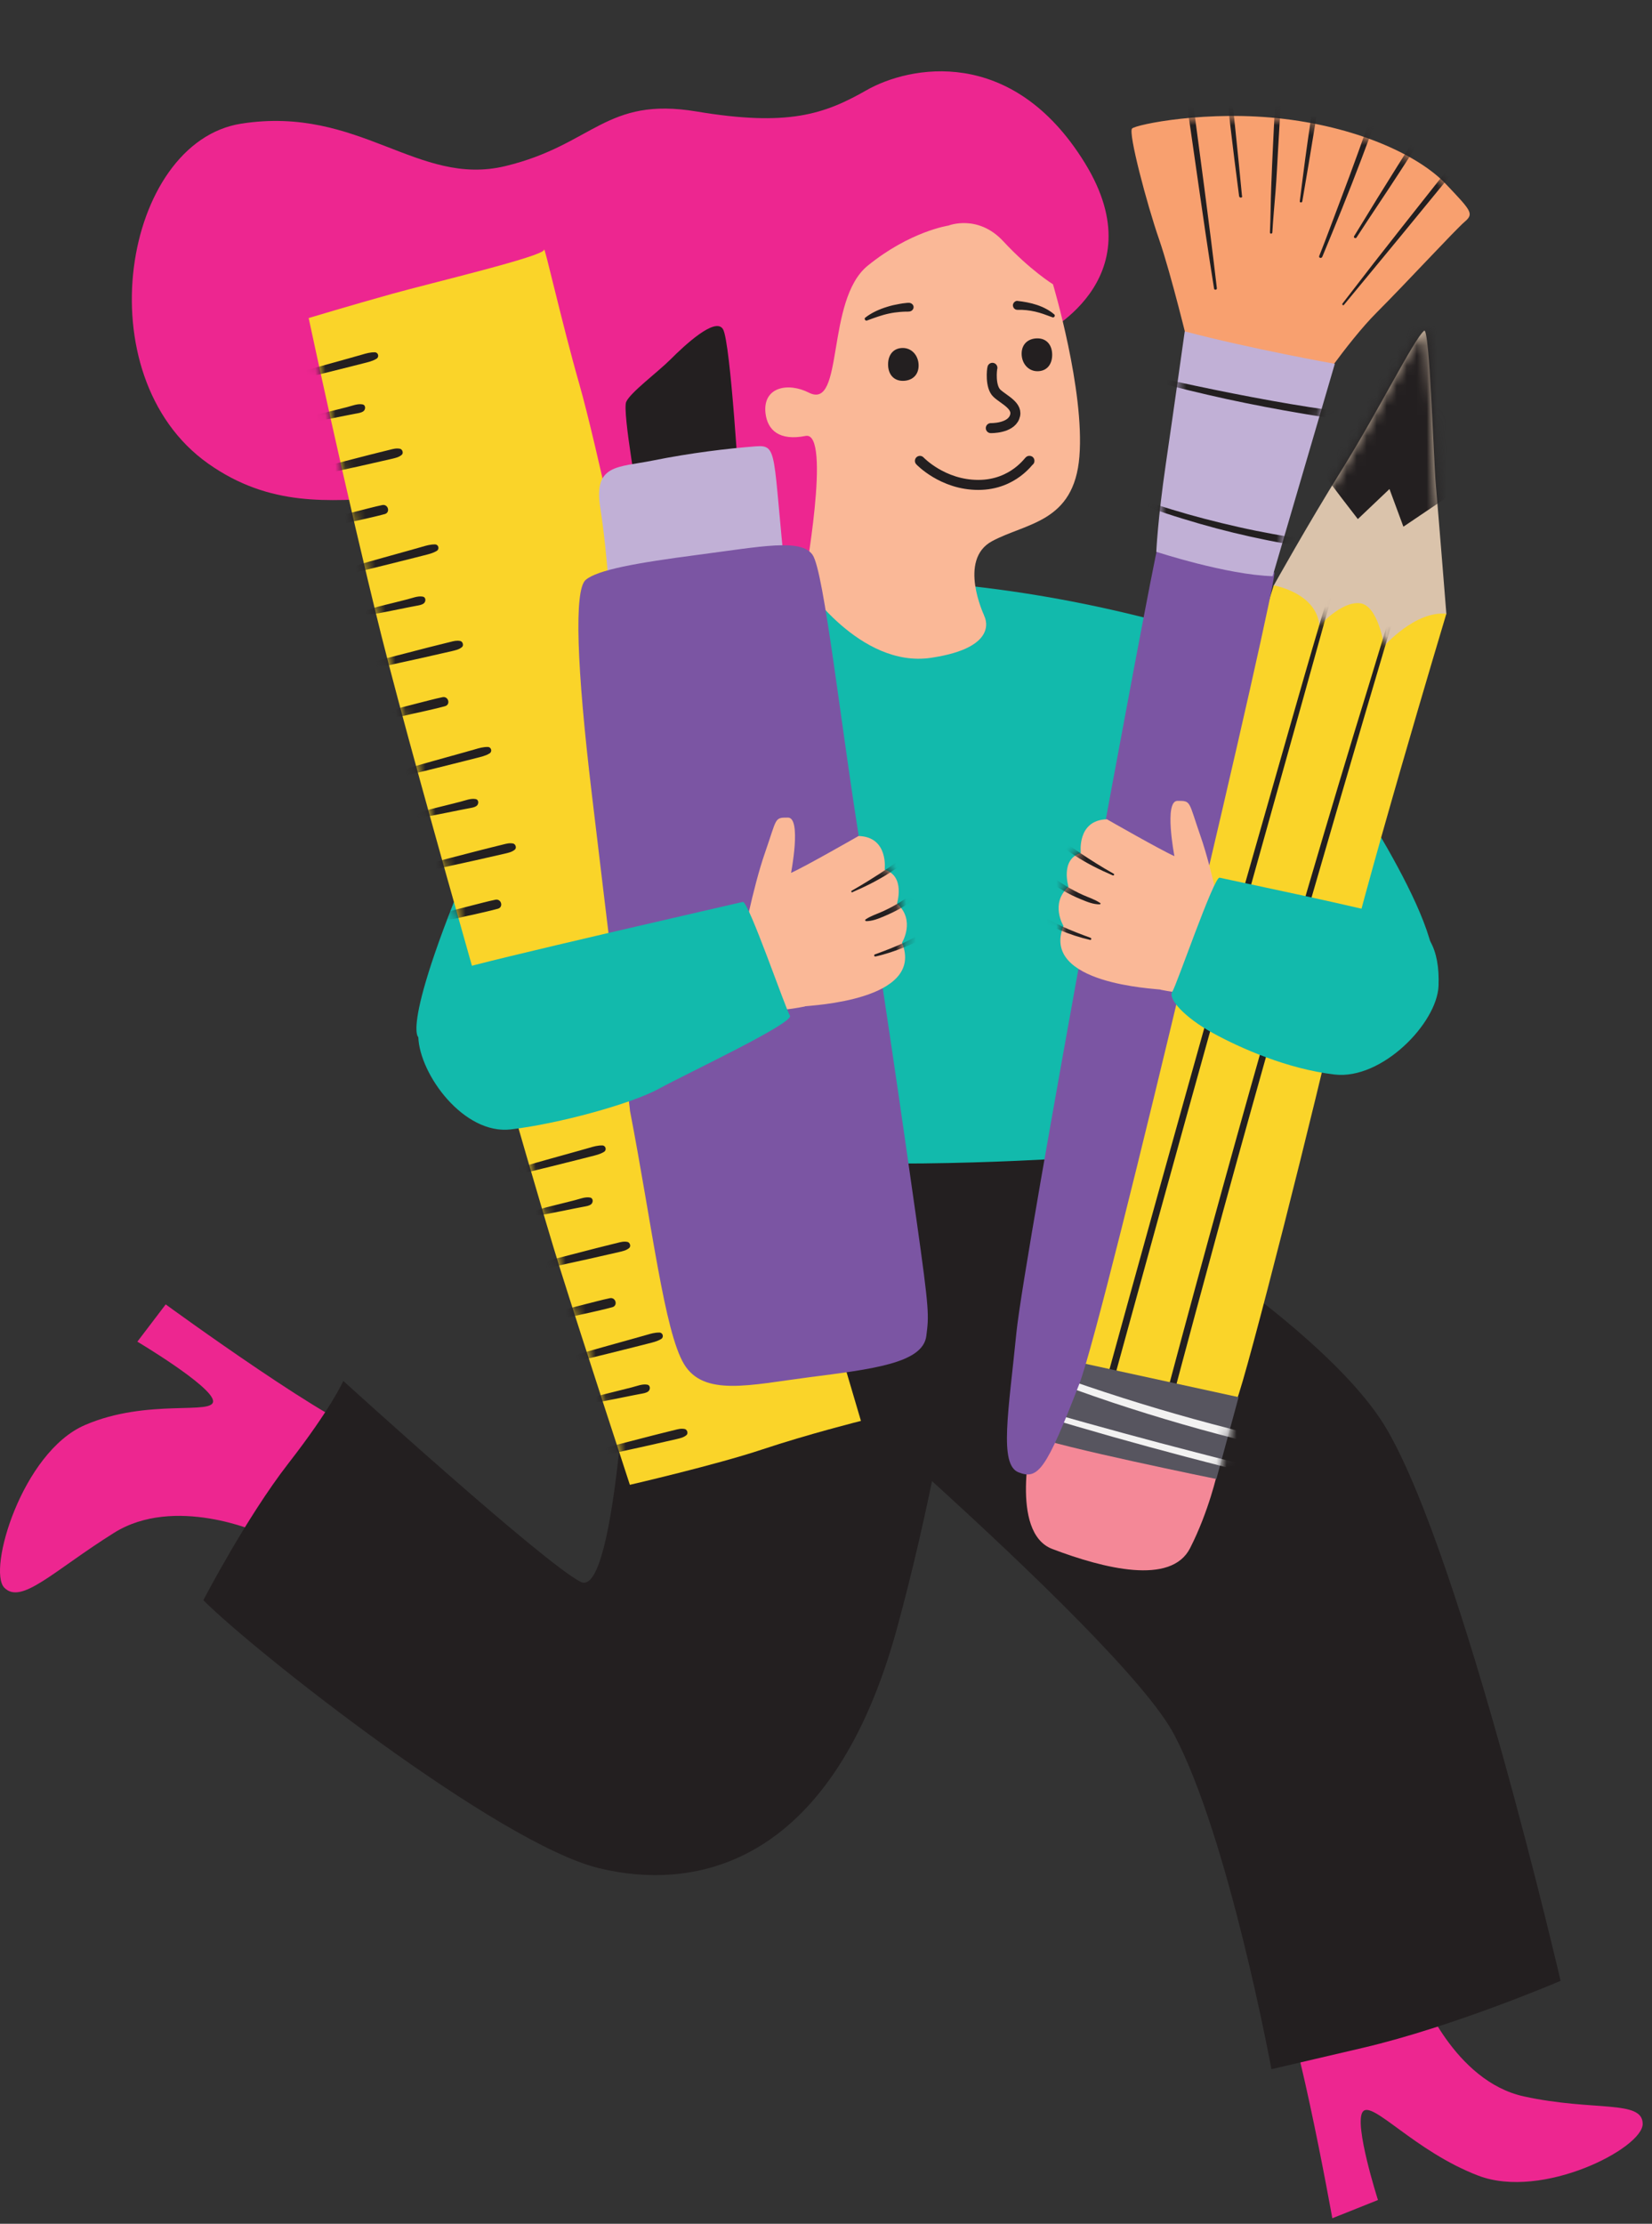 <svg width="165" height="222" viewBox="0 0 165 222" fill="none" xmlns="http://www.w3.org/2000/svg">
<rect x="0" y="0" width="165" height="222" fill="#333333" stroke="none"/>
<g clip-path="url(#clip0_12781_107605)">
<path d="M141.89 198.96C141.89 198.96 145.23 207.77 152.22 209.29C159.21 210.81 164.07 209.59 164.07 212.03C164.07 214.47 154.04 219.63 147.66 217.2C141.28 214.77 137.02 209.6 136.11 210.82C135.2 212.04 137.63 219.63 137.63 219.63L133.07 221.45C133.07 221.45 129.12 199.26 126.99 197.13C124.86 195 133.07 188.01 133.07 188.01L141.88 198.95L141.89 198.96Z" fill="#ED2690"/>
<path d="M25.84 152.99C25.84 152.99 17.44 149.23 11.38 153.03C5.32 156.83 2.13 160.24 0.43 158.5C-1.27 156.76 2.2 144.99 8.47 142.27C14.74 139.55 21.48 141.33 21.28 139.83C21.08 138.32 13.72 133.94 13.72 133.94L16.55 130.22C16.55 130.22 34.35 143.21 37.35 143.24C40.35 143.27 39.78 154.66 39.78 154.66L25.83 152.99H25.84Z" fill="#ED2690"/>
<path d="M98.42 112.03C98.42 112.03 130.94 129.66 138.54 142.73C146.14 155.8 155.87 197.75 155.87 197.75C155.87 197.75 145.23 202.31 136.11 204.44L126.99 206.57C126.99 206.57 122.73 183.47 117.26 173.14C111.79 162.81 71.97 129.37 71.97 129.37L80.78 110.22L98.41 112.04L98.42 112.03Z" fill="#231F20"/>
<path d="M98.12 113.25C98.12 115.07 95.99 139.09 89.61 162.49C83.23 185.89 69.85 188.93 59.82 186.5C49.79 184.07 25.47 164.92 20.31 159.75C20.31 159.75 24.57 151.54 28.82 146.07C33.08 140.6 34.29 137.86 34.29 137.86C34.29 137.86 54.35 156.1 58 157.92C61.65 159.74 62.86 131.17 62.86 131.17C62.86 131.17 62.25 111.11 71.98 101.69" fill="#231F20"/>
<path d="M80.19 62.03C80.19 62.03 66.86 67.79 55.64 55.67C44.42 43.55 33.22 55.06 20.79 46.28C8.37 37.49 12.31 14.16 24.12 12.34C35.94 10.52 41.7 18.7 50.48 16.58C59.27 14.46 60.48 9.61 69.57 11.13C78.66 12.65 82.3 11.43 86.54 9.01C90.78 6.59 101.09 4.46 108.36 16.28C115.63 28.1 103.81 33.55 103.81 33.55L86.84 60.22L80.17 62.04L80.19 62.03Z" fill="#ED2690"/>
<path d="M47.16 106.88L41.79 103.55C41.79 103.55 39.59 102.33 49.89 79.3C60.19 56.27 58.68 103.24 58.68 103.24L47.16 106.88Z" fill="#12BAAC"/>
<path d="M135.94 98.09L130.79 89C130.79 89 133.82 75.67 133.82 76.58C133.82 77.49 146.24 94.76 142.61 98.7C138.97 102.64 135.94 98.09 135.94 98.09Z" fill="#12BAAC"/>
<path d="M66.81 59.45C66.81 59.45 86.87 54.28 116.35 62.19C139.28 68.34 105.41 115.69 105.41 115.69C105.41 115.69 81.09 117.21 72.58 114.78C64.07 112.35 66.8 59.46 66.8 59.46L66.81 59.45Z" fill="#12BAAC"/>
<path d="M98.29 61.43C98.29 61.43 95.65 55.88 99.08 54.03C102.51 52.18 107.28 52.18 107.81 45.57C108.34 38.96 105.17 28.38 105.17 28.38C105.17 28.38 102.87 26.96 100.2 24.08C97.66 21.35 94.73 22.52 94.73 22.52C94.73 22.52 90.89 23.09 86.66 26.53C82.43 29.97 84.34 41 80.79 39.2C78.71 38.14 76.15 38.63 76.46 41.27C76.66 42.93 77.82 44.04 80.46 43.52C83.1 43 80.3 58.27 80.3 58.27C80.3 58.27 85.85 66.73 92.99 65.67C100.13 64.61 98.28 61.44 98.28 61.44L98.29 61.43Z" fill="#FAB897"/>
<path d="M91.75 36.49C91.75 37.46 91.09 38.02 90.17 38.02C89.25 38.02 88.7 37.35 88.7 36.38C88.7 35.41 89.24 34.74 90.17 34.74C91.1 34.74 91.75 35.53 91.75 36.49Z" fill="#231F20"/>
<path d="M102.04 35.31C102.04 34.34 102.7 33.78 103.62 33.78C104.54 33.78 105.09 34.45 105.09 35.42C105.09 36.39 104.55 37.06 103.62 37.06C102.69 37.06 102.04 36.27 102.04 35.31Z" fill="#231F20"/>
<path d="M99.12 36.72C99.07 36.86 98.87 38.6 99.57 39.26C100.27 39.92 101.79 40.53 101.33 41.66C100.88 42.79 98.96 42.74 98.96 42.74" stroke="#231F20" stroke-linecap="round" stroke-linejoin="round"/>
<path d="M91.88 46.01C91.88 46.01 94.14 48.41 97.71 48.41C101.28 48.41 102.86 45.83 102.82 46.01" stroke="#231F20" stroke-linecap="round" stroke-linejoin="round"/>
<path d="M86.59 32C87.32 31.73 88.04 31.46 88.8 31.3C89.17 31.22 89.54 31.17 89.91 31.14C90.1 31.12 90.29 31.12 90.48 31.11C90.72 31.11 90.96 31.14 91.14 30.94C91.28 30.78 91.29 30.55 91.14 30.39C90.95 30.19 90.73 30.22 90.48 30.25C90.27 30.27 90.05 30.3 89.84 30.34C89.43 30.41 89.02 30.5 88.61 30.63C87.83 30.87 87.06 31.21 86.42 31.71C86.28 31.82 86.43 32.06 86.59 32Z" fill="#231F20"/>
<path d="M105.3 31.39C104.29 30.52 102.91 30.18 101.61 30.04C101.46 30.02 101.3 30.14 101.23 30.26C101.14 30.41 101.15 30.55 101.23 30.71C101.3 30.84 101.47 30.94 101.61 30.93C102.21 30.91 102.81 30.98 103.39 31.11C103.97 31.24 104.55 31.47 105.13 31.68C105.29 31.74 105.43 31.5 105.3 31.39Z" fill="#231F20"/>
<path d="M62.91 148.23C62.91 148.23 71.48 146.25 76.1 144.71C80.72 143.17 85.99 141.85 85.99 141.85C85.99 141.85 67.31 78.78 65.11 69.55C62.91 60.32 59.62 44.5 57.86 38.34C56.1 32.19 54.34 24.28 54.34 24.93C54.34 25.58 43.13 28.23 39.18 29.33C35.22 30.43 30.83 31.75 30.83 31.75C30.83 31.75 34.57 49.33 38.08 63.4C41.6 77.46 53.46 118.78 55.88 126.47C58.3 134.16 62.91 148.23 62.91 148.23Z" fill="#FAD429"/>
<mask id="mask0_12781_107605" style="mask-type:luminance" maskUnits="userSpaceOnUse" x="30" y="24" width="56" height="125">
<path d="M62.91 148.23C62.91 148.23 71.48 146.25 76.1 144.71C80.72 143.17 85.99 141.85 85.99 141.85C85.99 141.85 67.31 78.78 65.11 69.55C62.91 60.32 59.62 44.5 57.86 38.34C56.1 32.19 54.34 24.28 54.34 24.93C54.34 25.58 43.13 28.23 39.18 29.33C35.22 30.43 30.83 31.75 30.83 31.75C30.83 31.75 34.57 49.33 38.08 63.4C41.6 77.46 53.46 118.78 55.88 126.47C58.3 134.16 62.91 148.23 62.91 148.23Z" fill="white"/>
</mask>
<g mask="url(#mask0_12781_107605)">
<path d="M27.28 38.31C27.46 38.31 27.57 38.37 27.76 38.34C27.98 38.3 28.2 38.251 28.43 38.2C28.87 38.1 29.32 38.001 29.76 37.901C30.64 37.691 31.52 37.471 32.4 37.251C33.28 37.031 34.16 36.81 35.04 36.59L36.3 36.27C36.77 36.151 37.2 36.06 37.61 35.81C37.9 35.63 37.78 35.181 37.44 35.17C36.98 35.16 36.57 35.281 36.13 35.41L34.82 35.781C33.95 36.02 33.07 36.27 32.2 36.511C31.33 36.751 30.46 37.001 29.59 37.261C29.17 37.38 28.76 37.511 28.35 37.641C28.13 37.711 27.91 37.77 27.7 37.85C27.62 37.88 27.5 37.92 27.42 37.971C27.35 38.02 27.32 38.09 27.24 38.141C27.16 38.191 27.19 38.321 27.29 38.321L27.28 38.31Z" fill="#231F20"/>
<path d="M30.37 42.16C31.35 42.18 32.37 41.91 33.33 41.73C33.81 41.64 34.29 41.54 34.77 41.44C35.03 41.39 35.29 41.34 35.55 41.29C35.81 41.24 36.07 41.21 36.29 41.06C36.53 40.89 36.55 40.43 36.2 40.37C35.71 40.28 35.15 40.52 34.67 40.64C34.19 40.76 33.69 40.89 33.2 41.01C32.24 41.26 31.2 41.45 30.31 41.9C30.17 41.97 30.25 42.17 30.38 42.18L30.37 42.16Z" fill="#231F20"/>
<path d="M31.7 47.39C32.41 47.35 33.12 47.15 33.81 47C34.5 46.85 35.23 46.69 35.95 46.53C36.67 46.37 37.33 46.22 38.02 46.06L39.12 45.81C39.49 45.72 39.81 45.66 40.11 45.42C40.33 45.25 40.2 44.85 39.95 44.8C39.59 44.73 39.29 44.81 38.94 44.9L37.85 45.17C37.14 45.35 36.44 45.52 35.73 45.71C35.02 45.9 34.36 46.06 33.68 46.24C33 46.42 32.24 46.58 31.58 46.87C31.32 46.98 31.46 47.4 31.72 47.39H31.7Z" fill="#231F20"/>
<path d="M33.48 52.381C33.89 52.381 34.31 52.291 34.71 52.191C35.11 52.091 35.55 52.001 35.97 51.911C36.79 51.721 37.62 51.541 38.43 51.321C39.01 51.161 38.77 50.301 38.18 50.421C37.36 50.591 36.54 50.821 35.73 51.021C35.33 51.121 34.93 51.231 34.53 51.331C34.13 51.431 33.7 51.541 33.32 51.741C33.02 51.901 33.17 52.361 33.49 52.371L33.48 52.381Z" fill="#231F20"/>
<path d="M33.3 57.49C33.48 57.49 33.59 57.55 33.78 57.52C34 57.48 34.22 57.43 34.45 57.38C34.89 57.28 35.34 57.18 35.78 57.08C36.66 56.87 37.54 56.65 38.42 56.43C39.3 56.21 40.18 55.99 41.06 55.77L42.32 55.45C42.79 55.33 43.22 55.24 43.63 54.99C43.92 54.81 43.8 54.36 43.46 54.35C43 54.34 42.59 54.46 42.15 54.59L40.84 54.96C39.97 55.2 39.09 55.45 38.22 55.69C37.35 55.93 36.48 56.18 35.61 56.44C35.19 56.56 34.78 56.69 34.37 56.82C34.15 56.89 33.93 56.95 33.72 57.03C33.64 57.06 33.52 57.1 33.44 57.15C33.37 57.2 33.34 57.27 33.26 57.32C33.18 57.37 33.21 57.5 33.31 57.5L33.3 57.49Z" fill="#231F20"/>
<path d="M36.39 61.351C37.37 61.371 38.39 61.101 39.35 60.921C39.83 60.831 40.31 60.731 40.79 60.631C41.05 60.581 41.31 60.531 41.57 60.481C41.83 60.431 42.09 60.401 42.31 60.251C42.55 60.081 42.57 59.621 42.22 59.561C41.73 59.471 41.17 59.711 40.69 59.831C40.21 59.951 39.71 60.081 39.22 60.201C38.26 60.451 37.22 60.641 36.33 61.091C36.19 61.161 36.27 61.361 36.4 61.371L36.39 61.351Z" fill="#231F20"/>
<path d="M37.72 66.581C38.43 66.54 39.14 66.341 39.83 66.191C40.52 66.04 41.25 65.88 41.97 65.721C42.69 65.561 43.35 65.41 44.04 65.251L45.14 65.001C45.51 64.91 45.83 64.85 46.13 64.611C46.35 64.441 46.22 64.04 45.97 63.99C45.61 63.92 45.31 64.001 44.96 64.091L43.87 64.361C43.16 64.54 42.46 64.71 41.75 64.9C41.04 65.091 40.38 65.251 39.7 65.43C39.02 65.611 38.26 65.77 37.6 66.061C37.34 66.171 37.48 66.591 37.74 66.581H37.72Z" fill="#231F20"/>
<path d="M39.5 71.56C39.91 71.56 40.33 71.47 40.73 71.37C41.13 71.27 41.57 71.18 41.99 71.09C42.81 70.9 43.64 70.72 44.45 70.5C45.03 70.34 44.79 69.48 44.2 69.6C43.38 69.77 42.56 70 41.75 70.2C41.35 70.3 40.95 70.41 40.55 70.51C40.15 70.61 39.72 70.72 39.34 70.92C39.04 71.08 39.19 71.54 39.51 71.55L39.5 71.56Z" fill="#231F20"/>
<path d="M38.57 77.711C38.75 77.711 38.86 77.771 39.05 77.741C39.27 77.701 39.49 77.651 39.72 77.601C40.16 77.501 40.61 77.401 41.05 77.301C41.93 77.091 42.81 76.871 43.69 76.651C44.57 76.431 45.45 76.211 46.33 75.991L47.59 75.671C48.06 75.551 48.49 75.461 48.9 75.211C49.19 75.031 49.07 74.581 48.73 74.571C48.27 74.561 47.86 74.681 47.42 74.811L46.11 75.181C45.24 75.421 44.36 75.671 43.49 75.911C42.62 76.151 41.75 76.401 40.88 76.661C40.46 76.781 40.05 76.911 39.64 77.041C39.42 77.111 39.2 77.171 38.99 77.251C38.91 77.281 38.79 77.321 38.71 77.371C38.64 77.421 38.61 77.491 38.53 77.541C38.45 77.591 38.48 77.721 38.58 77.721L38.57 77.711Z" fill="#231F20"/>
<path d="M41.67 81.561C42.65 81.581 43.67 81.311 44.63 81.131C45.11 81.041 45.59 80.941 46.07 80.841C46.33 80.791 46.59 80.741 46.85 80.691C47.11 80.641 47.37 80.611 47.59 80.461C47.83 80.291 47.85 79.831 47.5 79.771C47.01 79.681 46.45 79.921 45.97 80.041C45.49 80.161 44.99 80.291 44.5 80.411C43.54 80.661 42.5 80.851 41.61 81.301C41.47 81.371 41.55 81.571 41.68 81.581L41.67 81.561Z" fill="#231F20"/>
<path d="M43 86.8C43.71 86.76 44.42 86.56 45.11 86.41C45.8 86.26 46.53 86.1 47.25 85.94C47.97 85.78 48.63 85.63 49.32 85.47L50.42 85.22C50.79 85.13 51.11 85.07 51.41 84.83C51.63 84.66 51.5 84.26 51.25 84.21C50.89 84.14 50.59 84.22 50.24 84.31L49.15 84.58C48.44 84.76 47.74 84.93 47.03 85.12C46.32 85.31 45.66 85.47 44.98 85.65C44.3 85.83 43.54 85.99 42.88 86.28C42.62 86.39 42.76 86.81 43.02 86.8H43Z" fill="#231F20"/>
<path d="M44.78 91.78C45.19 91.78 45.61 91.69 46.01 91.59C46.41 91.49 46.85 91.4 47.27 91.31C48.09 91.12 48.92 90.94 49.73 90.72C50.31 90.56 50.07 89.7 49.48 89.82C48.66 89.99 47.84 90.22 47.03 90.42C46.63 90.52 46.23 90.63 45.83 90.73C45.43 90.83 45 90.94 44.62 91.14C44.32 91.3 44.47 91.76 44.79 91.77L44.78 91.78Z" fill="#231F20"/>
<path d="M50 117.49C50.18 117.49 50.29 117.55 50.48 117.52C50.7 117.48 50.92 117.43 51.15 117.38C51.59 117.28 52.04 117.18 52.48 117.08C53.36 116.87 54.24 116.65 55.12 116.43C56 116.21 56.88 115.99 57.76 115.77L59.02 115.45C59.49 115.33 59.92 115.24 60.33 114.99C60.62 114.81 60.5 114.36 60.16 114.35C59.7 114.34 59.29 114.46 58.85 114.59L57.54 114.96C56.67 115.2 55.79 115.45 54.92 115.69C54.05 115.93 53.18 116.18 52.31 116.44C51.89 116.56 51.48 116.69 51.07 116.82C50.85 116.89 50.63 116.95 50.42 117.03C50.34 117.06 50.22 117.1 50.14 117.15C50.07 117.2 50.04 117.27 49.96 117.32C49.88 117.37 49.91 117.5 50.01 117.5L50 117.49Z" fill="#231F20"/>
<path d="M53.1 121.341C54.08 121.361 55.1 121.091 56.06 120.911C56.54 120.821 57.02 120.721 57.5 120.621C57.76 120.571 58.02 120.521 58.28 120.471C58.54 120.421 58.8 120.391 59.02 120.241C59.26 120.071 59.28 119.611 58.93 119.551C58.44 119.461 57.88 119.701 57.4 119.821C56.92 119.941 56.42 120.071 55.93 120.191C54.97 120.441 53.93 120.631 53.04 121.081C52.9 121.151 52.98 121.351 53.11 121.361L53.1 121.341Z" fill="#231F20"/>
<path d="M54.42 126.571C55.13 126.531 55.84 126.331 56.53 126.181C57.22 126.031 57.95 125.871 58.67 125.711C59.39 125.551 60.05 125.401 60.74 125.241L61.84 124.991C62.21 124.901 62.53 124.841 62.83 124.601C63.05 124.431 62.92 124.031 62.67 123.981C62.31 123.911 62.01 123.991 61.66 124.081L60.57 124.351C59.86 124.531 59.16 124.701 58.45 124.891C57.74 125.081 57.08 125.241 56.4 125.421C55.72 125.601 54.96 125.761 54.3 126.051C54.04 126.161 54.18 126.581 54.44 126.571H54.42Z" fill="#231F20"/>
<path d="M56.21 131.56C56.62 131.56 57.04 131.47 57.44 131.37C57.84 131.27 58.28 131.18 58.7 131.09C59.52 130.9 60.35 130.72 61.16 130.5C61.74 130.34 61.5 129.48 60.91 129.6C60.09 129.77 59.27 130 58.46 130.2C58.06 130.3 57.66 130.41 57.26 130.51C56.86 130.61 56.43 130.72 56.05 130.92C55.75 131.08 55.9 131.54 56.22 131.55L56.21 131.56Z" fill="#231F20"/>
<path d="M55.71 136.171C55.89 136.171 56 136.231 56.19 136.201C56.41 136.161 56.63 136.111 56.86 136.061C57.3 135.961 57.75 135.861 58.19 135.761C59.07 135.551 59.95 135.331 60.83 135.111C61.71 134.891 62.59 134.671 63.47 134.451L64.73 134.131C65.2 134.011 65.63 133.921 66.04 133.671C66.33 133.491 66.21 133.041 65.87 133.031C65.41 133.021 65 133.141 64.56 133.271L63.25 133.641C62.38 133.881 61.5 134.131 60.63 134.371C59.76 134.611 58.89 134.861 58.02 135.121C57.6 135.241 57.19 135.371 56.78 135.501C56.56 135.571 56.34 135.631 56.13 135.711C56.05 135.741 55.93 135.781 55.85 135.831C55.78 135.881 55.75 135.951 55.67 136.001C55.59 136.051 55.62 136.181 55.72 136.181L55.71 136.171Z" fill="#231F20"/>
<path d="M58.81 140.021C59.79 140.041 60.81 139.771 61.77 139.591C62.25 139.501 62.73 139.401 63.21 139.301C63.47 139.251 63.73 139.201 63.99 139.151C64.25 139.101 64.51 139.071 64.73 138.921C64.97 138.751 64.99 138.291 64.64 138.231C64.15 138.141 63.59 138.381 63.11 138.501C62.63 138.621 62.13 138.751 61.64 138.871C60.68 139.121 59.64 139.311 58.75 139.761C58.61 139.831 58.69 140.031 58.82 140.041L58.81 140.021Z" fill="#231F20"/>
<path d="M60.14 145.25C60.85 145.21 61.56 145.01 62.25 144.86C62.94 144.71 63.67 144.55 64.39 144.39C65.11 144.23 65.77 144.08 66.46 143.92L67.56 143.67C67.93 143.58 68.25 143.52 68.55 143.28C68.77 143.11 68.64 142.71 68.39 142.66C68.03 142.59 67.73 142.67 67.38 142.76L66.29 143.03C65.58 143.21 64.88 143.38 64.17 143.57C63.46 143.76 62.8 143.92 62.12 144.1C61.44 144.28 60.68 144.44 60.02 144.73C59.76 144.84 59.9 145.26 60.16 145.25H60.14Z" fill="#231F20"/>
</g>
<path d="M63.96 51.22C63.85 50.61 62.14 41.07 62.54 40.13C62.94 39.19 65.68 37.17 66.99 35.86C68.3 34.55 71.44 31.59 72.21 32.86C72.98 34.13 73.87 49.49 73.87 49.49C73.87 49.49 72.69 53.1 71 53.13C69.31 53.16 63.95 51.23 63.95 51.23L63.96 51.22Z" fill="#231F20"/>
<path d="M61.13 62.85C61.13 62.85 60.68 55.17 59.96 50.74C59.24 46.31 61.7 46.68 65.18 45.98C69.01 45.21 72.62 44.78 75.46 44.56C77.75 44.38 77.14 45.19 78.48 57.76C79.83 70.32 64.62 66.04 64.62 66.04L61.12 62.85H61.13Z" fill="#C1B0D6"/>
<path d="M62.92 110.819C62.92 110.819 60.61 91.899 59.11 79.269C57.6 66.639 57.32 58.889 58.5 57.889C59.68 56.899 63.43 56.209 69.78 55.379C76.13 54.549 79.98 53.749 81.15 55.379C82.32 57.009 84 72.719 86.02 85.009C88.05 97.299 90.24 112.619 91.54 121.799C92.84 130.979 92.78 131.309 92.52 133.369C92.18 136.099 87.12 136.679 80.78 137.499C74.9 138.259 70.29 139.449 68.32 136.179C66.35 132.909 65.12 122.259 62.91 110.829L62.92 110.819Z" fill="#7B55A3"/>
<path d="M103.09 143.39C103.09 143.39 100.77 152.99 105.11 154.64C110.26 156.59 116.96 158.28 118.86 154.56C120.76 150.84 121.6 146.97 121.6 146.97L103.09 143.39Z" fill="#F48897"/>
<path d="M132.04 69.22C131.58 68.8 127.22 58.45 127.22 58.45C127.22 58.45 130.65 52.3 133.95 47.01C137.7 41 141.22 33.85 142.24 33.02C142.79 32.57 143.19 46 143.41 48.44C143.63 50.88 144.46 61.27 144.46 61.27C144.46 61.27 134.84 77.06 134.26 77.87C133.68 78.68 132.04 69.21 132.04 69.21V69.22Z" fill="#DAC3AB"/>
<path d="M144.46 61.27C144.46 61.27 135.81 90.049 133.75 99.59C131.69 109.119 124.44 137.669 123.5 139.809C122.55 141.949 104.91 136.599 104.91 136.599C104.91 136.599 113.33 106.859 117.85 90.32C122.37 73.779 127.22 58.44 127.22 58.44C127.22 58.44 131.51 59.169 131.78 62.48C131.78 62.48 133.95 60.029 135.81 60.219C137.67 60.41 138.24 64.499 138.24 64.499C138.24 64.499 141.35 60.959 144.46 61.27Z" fill="#FAD429"/>
<mask id="mask1_12781_107605" style="mask-type:luminance" maskUnits="userSpaceOnUse" x="104" y="58" width="41" height="83">
<path d="M144.46 61.27C144.46 61.27 135.81 90.049 133.75 99.59C131.69 109.119 124.44 137.669 123.5 139.809C122.55 141.949 104.91 136.599 104.91 136.599C104.91 136.599 113.33 106.859 117.85 90.32C122.37 73.779 127.22 58.44 127.22 58.44C127.22 58.44 131.51 59.169 131.78 62.48C131.78 62.48 133.95 60.029 135.81 60.219C137.67 60.41 138.24 64.499 138.24 64.499C138.24 64.499 141.35 60.959 144.46 61.27Z" fill="white"/>
</mask>
<g mask="url(#mask1_12781_107605)">
<path d="M133.39 57.05C131.27 63.88 129.34 70.78 127.37 77.65C125.39 84.56 123.42 91.48 121.47 98.4C119.53 105.29 117.61 112.18 115.69 119.07C113.77 125.96 111.87 132.86 109.97 139.76C108.07 146.66 106.17 153.63 104.29 160.57C104.06 161.42 103.9 162.29 103.74 163.16C103.69 163.42 104.05 163.52 104.14 163.27C105.34 159.88 106.16 156.36 107.11 152.9C108.06 149.44 108.98 146.03 109.92 142.6C111.82 135.66 113.73 128.73 115.64 121.8C117.55 114.87 119.46 108.01 121.38 101.12C123.3 94.23 125.23 87.34 127.16 80.45C129.09 73.56 131.04 66.6 132.96 59.68C133.2 58.83 133.41 57.98 133.64 57.13C133.68 56.97 133.45 56.91 133.4 57.06L133.39 57.05Z" fill="#231F20"/>
<path d="M139.9 58.39C138.7 61.67 137.75 65.04 136.72 68.38C135.69 71.72 134.69 75 133.7 78.31C131.69 85 129.73 91.71 127.8 98.42C125.87 105.13 123.99 111.79 122.14 118.49C120.29 125.19 118.46 131.9 116.67 138.62C114.88 145.34 113.12 152.07 111.39 158.8C111.17 159.65 110.95 160.51 110.74 161.36C110.63 161.79 111.29 161.98 111.41 161.54C113.17 154.81 114.88 148.07 116.66 141.35C118.44 134.63 120.27 127.85 122.11 121.11C123.95 114.4 125.82 107.71 127.72 101.02C129.62 94.33 131.55 87.65 133.5 80.98C135.45 74.31 137.41 67.64 139.39 60.97C139.64 60.12 139.86 59.27 140.08 58.42C140.11 58.31 139.95 58.27 139.91 58.37L139.9 58.39Z" fill="#231F20"/>
</g>
<path d="M105.25 135.46L123.71 139.48L121.49 147.65C121.49 147.65 105.48 144.39 103.15 143.36L105.25 135.46Z" fill="#57555F"/>
<mask id="mask2_12781_107605" style="mask-type:luminance" maskUnits="userSpaceOnUse" x="103" y="135" width="21" height="13">
<path d="M105.25 135.46L123.71 139.48L121.49 147.65C121.49 147.65 105.48 144.39 103.15 143.36L105.25 135.46Z" fill="white"/>
</mask>
<g mask="url(#mask2_12781_107605)">
<path d="M97.26 134.61C99.43 135.73 101.74 136.59 104.02 137.47C106.3 138.35 108.68 139.2 111.03 139.99C115.75 141.56 120.54 142.94 125.38 144.12C126.74 144.45 128.11 144.77 129.48 145.07C130.17 145.22 130.87 145.37 131.57 145.51C132.27 145.65 132.96 145.83 133.66 145.9C134.11 145.95 134.21 145.19 133.77 145.11C133.29 145.01 132.8 144.92 132.32 144.82C131.97 144.75 131.85 145.22 132.18 145.34C132.64 145.52 133.1 145.7 133.56 145.89L133.78 145.11C133.17 144.94 132.54 144.85 131.92 144.72C131.3 144.59 130.72 144.47 130.12 144.34C128.9 144.08 127.69 143.81 126.48 143.52C124.06 142.95 121.65 142.33 119.26 141.67C114.5 140.36 109.79 138.85 105.14 137.19C103.86 136.73 102.58 136.27 101.31 135.79C100.04 135.31 98.72 134.78 97.4 134.34C97.25 134.29 97.15 134.53 97.29 134.6L97.26 134.61Z" fill="#F2F1F1"/>
<path d="M96.7 138.99C99.07 139.87 101.5 140.58 103.92 141.32C106.34 142.06 108.7 142.75 111.1 143.43C115.99 144.81 120.9 146.1 125.83 147.32C127.21 147.66 128.6 147.99 129.98 148.32C131.36 148.65 132.77 149.01 134.19 149.2C134.52 149.24 134.56 148.73 134.27 148.64C133.05 148.25 131.78 148 130.54 147.71C129.3 147.42 128.08 147.14 126.86 146.84C124.39 146.25 121.93 145.64 119.48 145C114.62 143.75 109.77 142.42 104.94 141.05C102.22 140.28 99.53 139.42 96.79 138.71C96.6 138.66 96.53 138.93 96.71 139L96.7 138.99Z" fill="#F2F1F1"/>
</g>
<mask id="mask3_12781_107605" style="mask-type:luminance" maskUnits="userSpaceOnUse" x="127" y="33" width="18" height="45">
<path d="M132.04 69.22C131.58 68.8 127.22 58.45 127.22 58.45C127.22 58.45 130.65 52.3 133.95 47.01C137.7 41 141.22 33.85 142.24 33.02C142.79 32.57 143.19 46 143.41 48.44C143.63 50.88 144.46 61.27 144.46 61.27C144.46 61.27 134.84 77.06 134.26 77.87C133.68 78.68 132.04 69.21 132.04 69.21V69.22Z" fill="white"/>
</mask>
<g mask="url(#mask3_12781_107605)">
<path d="M132.28 47.4C132.64 47.98 135.62 51.82 135.62 51.82L138.78 48.82L140.17 52.58L145.98 48.66C145.98 48.66 145.69 33.22 145.07 32.32C144.45 31.42 140.81 30.43 140.22 30.38" fill="#231F20"/>
</g>
<path d="M118.74 34.7C118.74 34.7 116.98 27.41 115.77 23.9C114.55 20.39 112.66 13.23 113.07 12.83C113.48 12.43 120.63 10.94 128.33 11.88C136.03 12.82 141.84 15.66 144.4 18.36C146.96 21.06 147.24 21.33 146.29 22.14C145.34 22.95 140.48 28.22 137.51 31.19C134.54 34.16 130.76 39.83 130.76 39.83L118.74 34.7Z" fill="#F8A06F"/>
<mask id="mask4_12781_107605" style="mask-type:luminance" maskUnits="userSpaceOnUse" x="113" y="11" width="34" height="29">
<path d="M118.74 34.7C118.74 34.7 116.98 27.41 115.77 23.9C114.55 20.39 112.66 13.23 113.07 12.83C113.48 12.43 120.63 10.94 128.33 11.88C136.03 12.82 141.84 15.66 144.4 18.36C146.96 21.06 147.24 21.33 146.29 22.14C145.34 22.95 140.48 28.22 137.51 31.19C134.54 34.16 130.76 39.83 130.76 39.83L118.74 34.7Z" fill="white"/>
</mask>
<g mask="url(#mask4_12781_107605)">
<path d="M134.22 30.45C138.03 25.849 141.83 21.239 145.61 16.61L148.84 12.649C149.12 12.3 148.62 11.809 148.35 12.159C144.64 16.86 140.9 21.54 137.22 26.25C136.17 27.59 135.14 28.959 134.09 30.299C134.01 30.399 134.15 30.54 134.23 30.439L134.22 30.45Z" fill="#231F20"/>
<path d="M135.49 23.71C136.92 21.5 138.41 19.32 139.84 17.11L144.13 10.48C144.94 9.23 145.77 7.99 146.55 6.71C146.76 6.36 146.23 6.05 146 6.39C144.54 8.58 143.19 10.84 141.78 13.07C140.37 15.3 138.98 17.53 137.59 19.76C136.8 21.03 136.04 22.31 135.25 23.57C135.15 23.72 135.39 23.86 135.49 23.71Z" fill="#231F20"/>
<path d="M121.54 28.78C120.76 22.11 119.85 15.45 118.97 8.79C118.72 6.91 118.51 5.02 118.21 3.15C118.15 2.78 117.5 2.86 117.54 3.24C117.73 4.92 118.01 6.59 118.24 8.26C118.47 9.93 118.71 11.55 118.95 13.19C119.43 16.52 119.9 19.84 120.39 23.17C120.67 25.06 120.96 26.94 121.26 28.82C121.29 28.98 121.56 28.94 121.54 28.78Z" fill="#231F20"/>
<path d="M124.05 19.58C123.64 15.25 123.18 10.93 122.72 6.61L122.53 4.81C122.47 4.22 122.46 3.58 122.31 3.01C122.23 2.73 121.83 2.8 121.82 3.08C121.8 3.61 121.92 4.17 121.98 4.69L122.17 6.3L122.54 9.53C122.78 11.66 123.02 13.79 123.29 15.92C123.44 17.14 123.61 18.36 123.76 19.58C123.78 19.77 124.09 19.78 124.07 19.58H124.05Z" fill="#231F20"/>
<path d="M127.08 23.21C127.16 21.84 127.29 20.47 127.4 19.1C127.51 17.73 127.57 16.36 127.65 14.99C127.81 12.25 127.97 9.51 128.13 6.76L128.26 4.52C128.3 3.73 128.38 2.94 128.38 2.15C128.38 1.74 127.8 1.76 127.76 2.15C127.61 3.51 127.61 4.9 127.55 6.26C127.49 7.62 127.42 9 127.35 10.37C127.22 13.11 127.07 15.85 126.97 18.6C126.91 20.14 126.91 21.68 126.84 23.21C126.84 23.37 127.07 23.36 127.08 23.21Z" fill="#231F20"/>
<path d="M130.07 20.12C130.93 15.14 131.73 10.15 132.51 5.16L132.84 3.06C132.95 2.36 133.09 1.65 133.15 0.94C133.18 0.62 132.66 0.55 132.59 0.86C132.31 2.09 132.2 3.38 132.01 4.63L131.45 8.4C131.08 10.89 130.7 13.39 130.36 15.89C130.17 17.29 130 18.69 129.82 20.09C129.8 20.23 130.04 20.26 130.06 20.12H130.07Z" fill="#231F20"/>
<path d="M132.06 25.66C133.4 22.43 134.72 19.2 135.96 15.92C137.2 12.64 138.39 9.37 139.54 6.07C139.86 5.15 140.17 4.23 140.48 3.3C140.79 2.37 141.18 1.38 141.4 0.4C141.5 -0.03 140.92 -0.16 140.76 0.22C140.42 1.04 140.19 1.92 139.91 2.76C139.63 3.6 139.38 4.38 139.11 5.19C138.56 6.85 138.01 8.5 137.44 10.15C136.3 13.45 135.12 16.73 133.88 19.99C133.17 21.85 132.5 23.71 131.76 25.56C131.69 25.75 131.99 25.83 132.06 25.64V25.66Z" fill="#231F20"/>
</g>
<path d="M127.27 57.14C127.86 57.11 110.35 131.55 107.81 138.13C104.47 146.78 103.68 147.76 101.72 146.98C99.76 146.2 100.74 140.89 101.52 133.02C102.31 125.16 114.89 57.34 115.67 54.39C115.67 54.39 123.34 57.34 127.27 57.14Z" fill="#7B55A3"/>
<path d="M115.5 55.09C115.5 55.09 122.52 57.39 127.11 57.52L133.32 36.32C133.32 36.32 124.95 34.83 118.33 33.08C118.33 33.08 117.25 40.78 116.44 46.32C115.63 51.86 115.49 55.1 115.49 55.1L115.5 55.09Z" fill="#C1B0D6"/>
<mask id="mask5_12781_107605" style="mask-type:luminance" maskUnits="userSpaceOnUse" x="115" y="33" width="19" height="25">
<path d="M115.5 55.09C115.5 55.09 122.52 57.39 127.11 57.52L133.32 36.32C133.32 36.32 124.95 34.83 118.33 33.08C118.33 33.08 117.25 40.78 116.44 46.32C115.63 51.86 115.49 55.1 115.49 55.1L115.5 55.09Z" fill="white"/>
</mask>
<g mask="url(#mask5_12781_107605)">
<path d="M113.14 50.03C115.31 50.92 117.55 51.63 119.8 52.28C122.05 52.93 124.29 53.47 126.57 53.93C127.21 54.06 127.86 54.18 128.5 54.29C128.81 54.34 129.13 54.4 129.44 54.45C129.78 54.5 130.11 54.58 130.45 54.53C130.72 54.49 130.77 54.06 130.53 53.94C130.04 53.7 129.41 53.7 128.88 53.61C128.31 53.52 127.74 53.42 127.18 53.32C126.03 53.11 124.88 52.88 123.73 52.62C121.46 52.11 119.21 51.53 116.99 50.85C115.74 50.47 114.5 50.05 113.25 49.64C113 49.56 112.91 49.93 113.14 50.02V50.03Z" fill="#231F20"/>
<path d="M115.02 37.92C115.59 38.17 116.21 38.32 116.81 38.48C117.44 38.64 118.07 38.8 118.71 38.96C119.98 39.27 121.25 39.56 122.52 39.84C125.07 40.39 127.63 40.88 130.21 41.31C130.91 41.43 131.62 41.54 132.32 41.65C133.02 41.76 133.8 41.92 134.54 41.92C134.92 41.92 134.99 41.37 134.63 41.26C134 41.08 133.35 41.02 132.71 40.93C132.07 40.84 131.42 40.74 130.77 40.64C129.5 40.44 128.23 40.23 126.97 40C124.42 39.54 121.88 39.04 119.34 38.5C118.62 38.35 117.9 38.19 117.19 38.03C116.48 37.87 115.8 37.69 115.1 37.64C114.96 37.63 114.89 37.86 115.03 37.92H115.02Z" fill="#231F20"/>
</g>
<path d="M115.91 98.79C115.46 98.7 103.88 98.24 106.22 92.44C106.22 92.44 104.84 90.2 106.72 88.53C106.72 88.53 105.86 85.78 107.95 85.16C107.95 85.16 107.53 81.87 110.56 81.79C110.56 81.79 115.92 84.86 117.3 85.47C117.3 85.47 116.23 79.95 117.61 79.95C118.99 79.95 118.68 79.95 119.91 83.48C121.14 87.01 122.21 92.68 122.21 92.68L123.44 97.43C123.44 97.43 122.83 100.19 115.93 98.81L115.91 98.79Z" fill="#FAB897"/>
<mask id="mask6_12781_107605" style="mask-type:luminance" maskUnits="userSpaceOnUse" x="105" y="79" width="19" height="21">
<path d="M115.91 98.79C115.46 98.7 103.88 98.24 106.22 92.44C106.22 92.44 104.84 90.2 106.72 88.53C106.72 88.53 105.86 85.78 107.95 85.16C107.95 85.16 107.53 81.87 110.56 81.79C110.56 81.79 115.92 84.86 117.3 85.47C117.3 85.47 116.23 79.95 117.61 79.95C118.99 79.95 118.68 79.95 119.91 83.48C121.14 87.01 122.21 92.68 122.21 92.68L123.44 97.43C123.44 97.43 122.83 100.19 115.93 98.81L115.91 98.79Z" fill="white"/>
</mask>
<g mask="url(#mask6_12781_107605)">
<path d="M111.24 87.23C110.04 86.56 108.86 85.81 107.71 85.04C107.15 84.67 106.6 84.27 106.06 83.87C105.77 83.65 105.48 83.42 105.19 83.18C104.95 82.98 104.71 82.72 104.4 82.63C104.21 82.57 104.07 82.79 104.15 82.95C104.3 83.24 104.63 83.44 104.88 83.64C105.13 83.84 105.39 84.03 105.65 84.23C106.22 84.65 106.81 85.06 107.4 85.44C108.59 86.21 109.83 86.83 111.14 87.39C111.25 87.43 111.34 87.29 111.23 87.23H111.24Z" fill="#231F20"/>
<path d="M109.87 90.141C109.36 89.791 108.74 89.601 108.18 89.351C107.59 89.091 107.02 88.781 106.47 88.451C105.92 88.121 105.4 87.751 104.9 87.351C104.65 87.161 104.41 86.951 104.18 86.741C103.95 86.531 103.73 86.271 103.43 86.151C103.22 86.061 103.04 86.241 103.13 86.451C103.26 86.741 103.52 86.951 103.76 87.161C104.01 87.381 104.27 87.591 104.53 87.791C105.06 88.201 105.62 88.571 106.2 88.911C106.78 89.251 107.36 89.531 107.97 89.781C108.58 90.031 109.19 90.291 109.84 90.281C109.92 90.281 109.95 90.171 109.88 90.131L109.87 90.141Z" fill="#231F20"/>
<path d="M108.92 93.62C107.96 93.27 107.01 92.91 106.08 92.48C105.63 92.27 105.18 92.04 104.74 91.81C104.53 91.7 104.32 91.59 104.12 91.48C103.9 91.36 103.68 91.21 103.44 91.14C103.23 91.08 103.07 91.35 103.23 91.51C103.41 91.69 103.65 91.8 103.87 91.92C104.1 92.05 104.34 92.17 104.58 92.29C105.02 92.5 105.47 92.69 105.92 92.88C106.87 93.27 107.87 93.6 108.87 93.83C109 93.86 109.05 93.68 108.93 93.63L108.92 93.62Z" fill="#231F20"/>
</g>
<path d="M80.4 100.46C80.85 100.37 92.43 99.91 90.09 94.11C90.09 94.11 91.47 91.87 89.59 90.2C89.59 90.2 90.45 87.45 88.36 86.83C88.36 86.83 88.78 83.54 85.75 83.46C85.75 83.46 80.39 86.53 79.01 87.14C79.01 87.14 80.08 81.62 78.7 81.62C77.32 81.62 77.63 81.62 76.4 85.15C75.17 88.68 74.1 94.35 74.1 94.35L72.87 99.1C72.87 99.1 73.48 101.86 80.38 100.48L80.4 100.46Z" fill="#FAB897"/>
<mask id="mask7_12781_107605" style="mask-type:luminance" maskUnits="userSpaceOnUse" x="72" y="81" width="19" height="20">
<path d="M80.4 100.46C80.85 100.37 92.43 99.91 90.09 94.11C90.09 94.11 91.47 91.87 89.59 90.2C89.59 90.2 90.45 87.45 88.36 86.83C88.36 86.83 88.78 83.54 85.75 83.46C85.75 83.46 80.39 86.53 79.01 87.14C79.01 87.14 80.08 81.62 78.7 81.62C77.32 81.62 77.63 81.62 76.4 85.15C75.17 88.68 74.1 94.35 74.1 94.35L72.87 99.1C72.87 99.1 73.48 101.86 80.38 100.48L80.4 100.46Z" fill="white"/>
</mask>
<g mask="url(#mask7_12781_107605)">
<path d="M85.15 89.06C86.46 88.5 87.69 87.88 88.89 87.11C89.47 86.74 90.04 86.34 90.6 85.93C90.86 85.74 91.12 85.54 91.37 85.35C91.62 85.16 91.99 84.93 92.15 84.63C92.23 84.47 92.09 84.25 91.9 84.31C91.61 84.4 91.39 84.64 91.16 84.83C90.87 85.06 90.58 85.29 90.29 85.52C89.74 85.94 89.17 86.34 88.6 86.73C87.45 87.5 86.27 88.24 85.07 88.92C84.96 88.98 85.06 89.12 85.16 89.08L85.15 89.06Z" fill="#231F20"/>
<path d="M86.47 91.96C87.1 91.97 87.73 91.72 88.31 91.47C88.93 91.21 89.53 90.92 90.11 90.58C90.69 90.24 91.23 89.89 91.75 89.48C92.01 89.28 92.26 89.07 92.51 88.86C92.76 88.65 93.04 88.42 93.18 88.11C93.27 87.9 93.09 87.72 92.88 87.81C92.6 87.93 92.39 88.17 92.17 88.36C91.94 88.57 91.7 88.77 91.45 88.97C90.94 89.38 90.4 89.76 89.84 90.1C89.28 90.44 88.75 90.72 88.18 90.98C87.61 91.24 86.97 91.43 86.45 91.79C86.38 91.84 86.41 91.94 86.49 91.94L86.47 91.96Z" fill="#231F20"/>
<path d="M87.43 95.49C88.43 95.27 89.43 94.93 90.38 94.54C90.83 94.36 91.28 94.16 91.72 93.95C91.96 93.83 92.2 93.71 92.43 93.58C92.65 93.46 92.89 93.35 93.07 93.17C93.22 93.01 93.07 92.75 92.86 92.8C92.62 92.87 92.4 93.02 92.18 93.14C91.97 93.25 91.77 93.36 91.56 93.47C91.12 93.7 90.67 93.93 90.22 94.14C89.29 94.57 88.34 94.93 87.38 95.28C87.26 95.33 87.3 95.51 87.44 95.48L87.43 95.49Z" fill="#231F20"/>
</g>
<path d="M117.1 98.971C117.46 98.52 121.25 87.481 121.81 87.621C122.37 87.76 137.29 90.841 140.08 91.77C142.57 92.6 143.82 94.68 143.68 98.41C143.54 102.15 138.01 107.82 133.3 107.27C128.59 106.72 123.89 104.64 121.12 103.12C118.35 101.6 116.55 99.66 117.11 98.971H117.1Z" fill="#12BAAC"/>
<path d="M78.9 101.39C78.54 100.94 74.75 89.9 74.19 90.04C73.63 90.18 48.16 95.97 45.38 96.9C42.89 97.73 41.64 99.81 41.78 103.54C41.92 107.27 46.32 113.3 51.02 112.75C55.72 112.2 63.04 110.21 65.81 108.69C68.58 107.17 79.44 102.08 78.89 101.38L78.9 101.39Z" fill="#12BAAC"/>
</g>
<defs>
<clipPath id="clip0_12781_107605">
<rect width="164.08" height="221.45" fill="white"/>
</clipPath>
</defs>
</svg>
